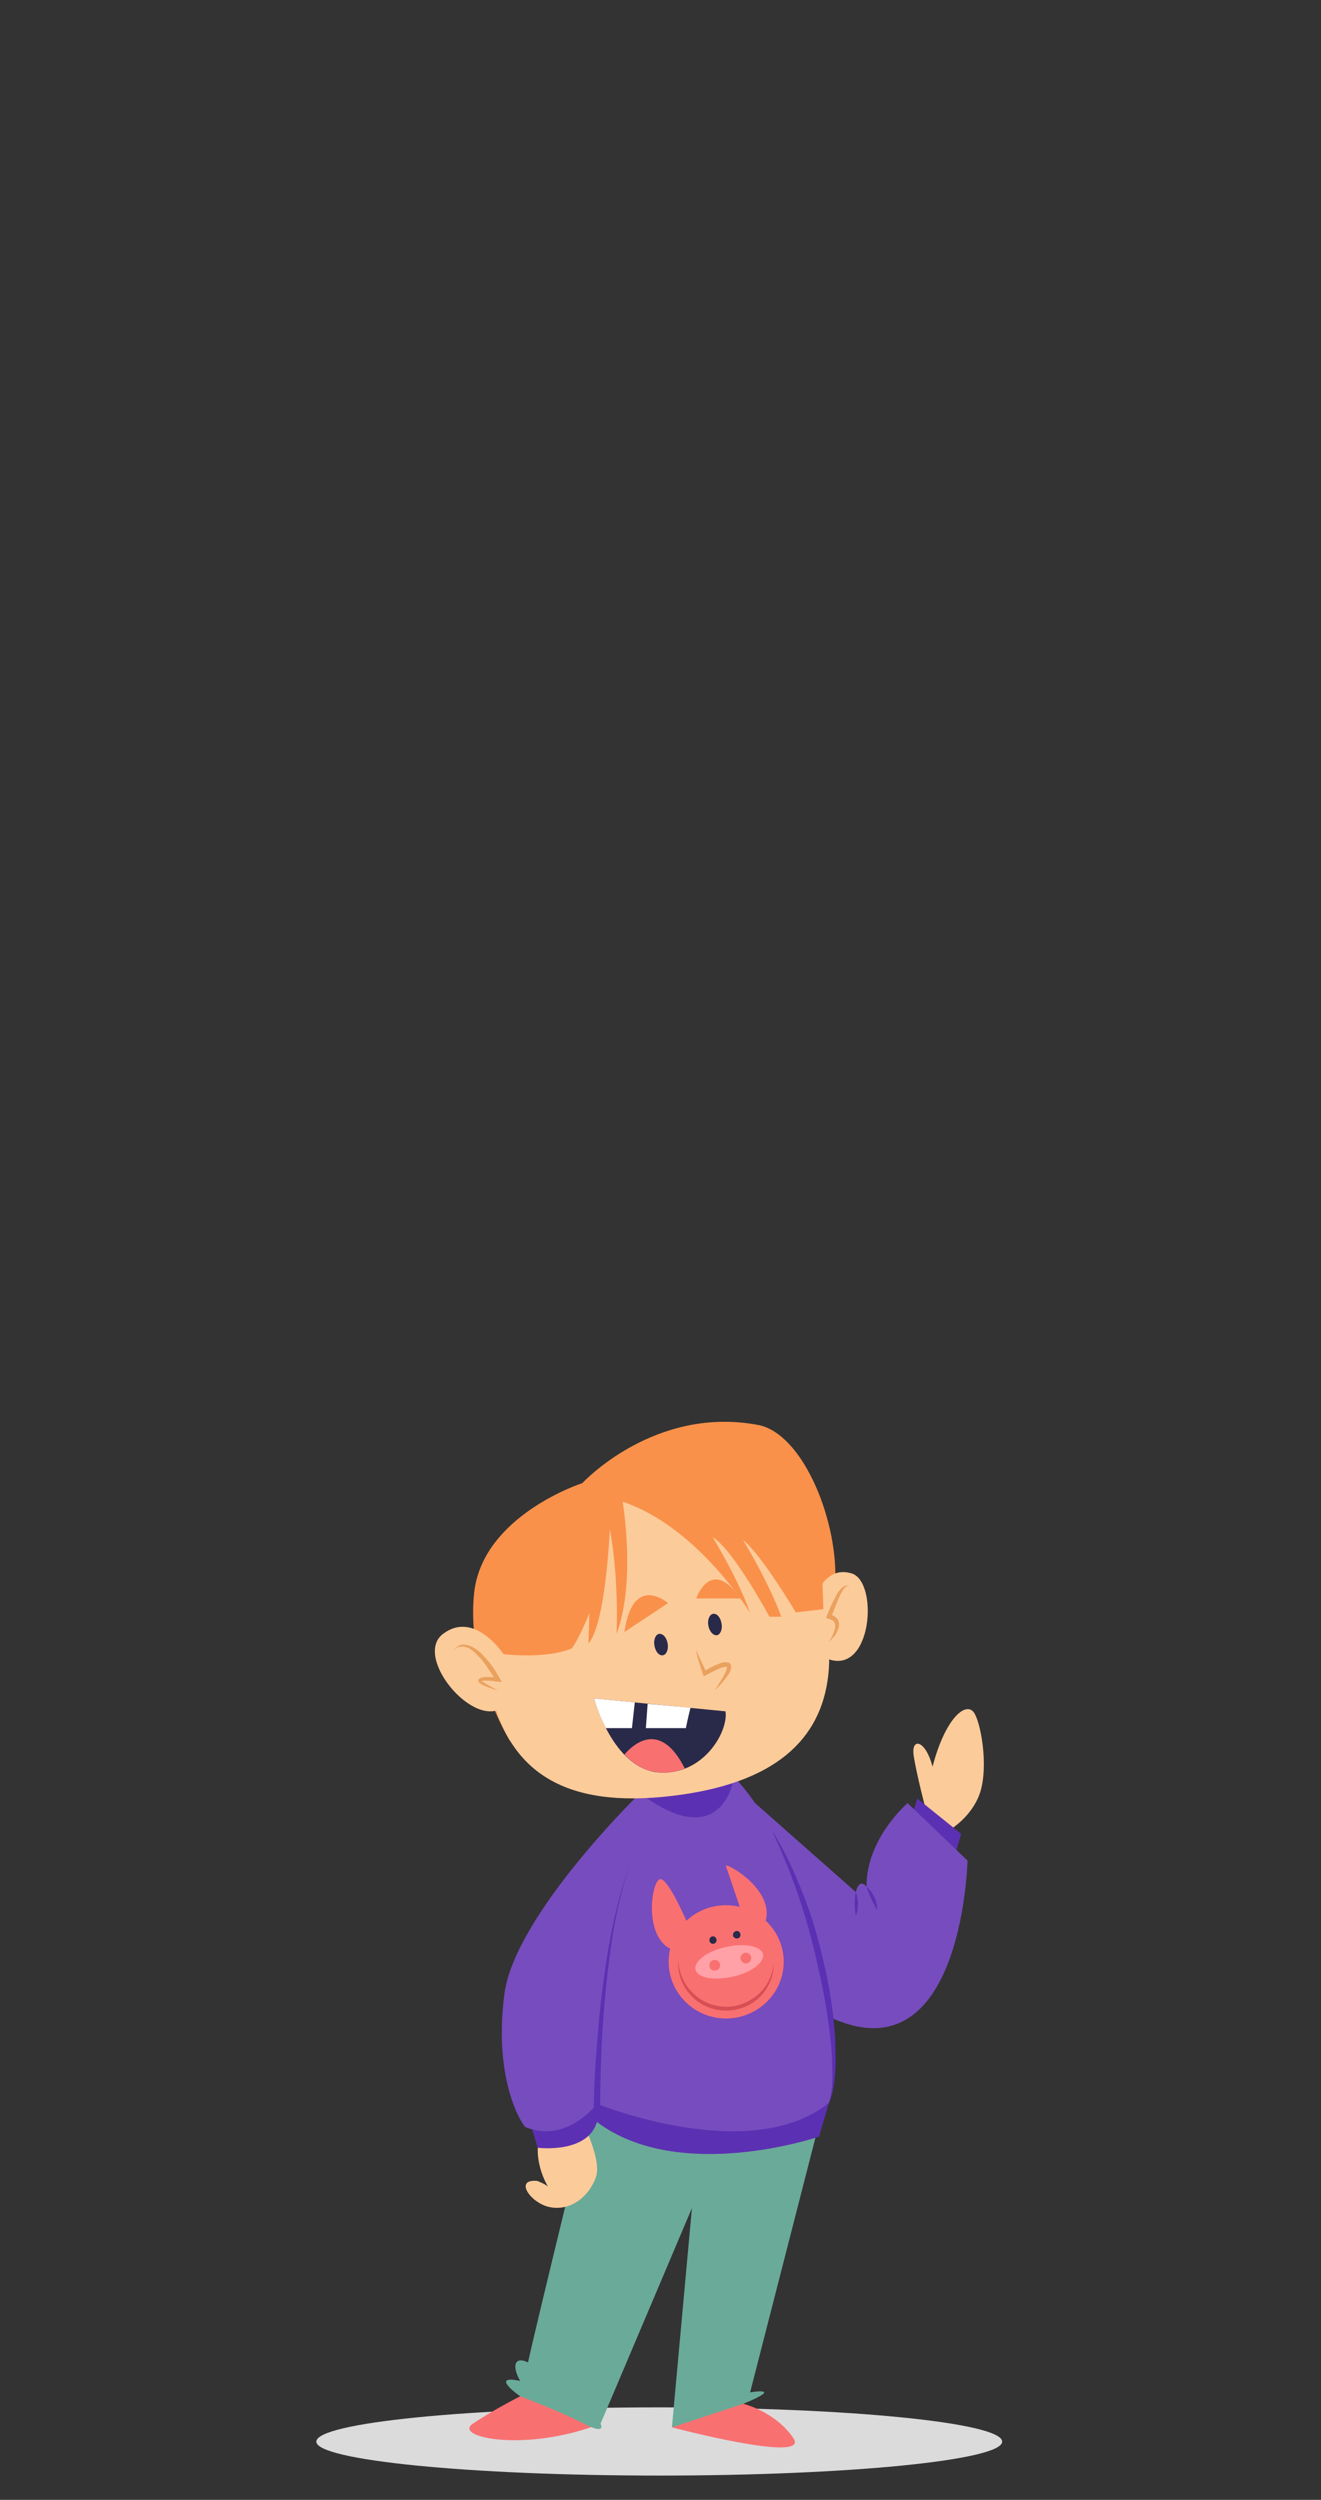 <svg version="1.2" xmlns="http://www.w3.org/2000/svg" viewBox="0 0 370 700" width="370" height="700">
	<rect x="0" y="0" width="370" height="700" fill="#333333" stroke="none"/>
	<title>3296433-ai</title>
	<style>
		.s0 { fill: #dbdbdb } 
		.s1 { fill: #f97071 } 
		.s2 { fill: #6aaa98 } 
		.s3 { fill: #fccb9a } 
		.s4 { fill: #5c30b2 } 
		.s5 { fill: #774cbe } 
		.s6 { fill: #f9914b } 
		.s7 { fill: #292a49 } 
		.s8 { fill: #ffffff } 
		.s9 { fill: #eaa15e } 
		.s10 { fill: #d84e55 } 
		.s11 { fill: #ffa1a6 } 
	</style>
	<path id="&lt;Path&gt;" class="s0" d="m184.7 693.2c-53.2 0-96.1-4.3-96.1-9.5 0-5.3 42.9-9.6 96.1-9.6 53.1 0 96 4.3 96 9.6 0 5.2-42.9 9.5-96 9.5z"/>
	<g id="OBJECTS">
		<g id="&lt;Group&gt;">
			<g id="&lt;Group&gt;">
				<path id="&lt;Path&gt;" class="s1" d="m145.7 671c0 0-7.7 3.9-13.3 7.7-5.6 3.8 14.9 8.1 35.8 0-11.6-6.3-11.6-10.2-11.6-10.2z"/>
				<path id="&lt;Path&gt;" class="s2" d="m230.6 590l-20.5 79.9c0 0 10-1.7-1.9 3.2-11.9 4.9-20 6.6-20 6.6l5.6-61.4-25.6 60.4c0 0 1.8 3.3-4.6 0-6.5-3.4-17.9-7.7-17.9-7.7 0 0-8.9-6.2 0-4.3-2.2-3.8-1.9-7.1 2.2-5.2 2.4-11.1 17.8-73.8 17.8-73.8l17.3-4.1 40.6 4.1"/>
				<path id="&lt;Path&gt;" class="s3" d="m259.4 507.1c0 0-2.8-10.7-3.5-15.6-0.7-5 3.3-4.4 5.3 3.2 3.6-13.8 9.5-18.5 11.7-15 2.1 3.5 4.2 16.6 1.1 23.6-3.1 7.1-9.9 10.2-9.9 10.2"/>
				<path id="&lt;Path&gt;" class="s4" d="m254.6 510.3c0.5-0.4 2.3-6.7 2.3-6.7l12.3 9.9-2.2 7.8"/>
				<path id="&lt;Path&gt;" class="s5" d="m211.5 504.9l28.2 24.9c0 0 0.9-4.1 3-1.5-0.1-13.5 11.5-23.4 11.5-23.4l16.8 16.1c0 0-1.5 65.9-43 41.5-41.5-24.4-21.5-34.5-21.5-34.5"/>
				<path id="&lt;Path&gt;" class="s3" d="m161.6 591.1c0 0 7.3 13.1 5.3 18.6-2 5.4-6.9 9.3-12.5 8.4-5.6-0.8-10.7-8.1-3.9-7.4 2.5 1 3 1.6 3 1.6 0 0-5.5-8.6-1.3-17.1"/>
				<path id="&lt;Path&gt;" class="s4" d="m232.2 588.8l-2.8 9.5c0 0-39 13.3-62.2-4.1-2.7 9-16.6 7.2-16.6 7.2l-2.6-8.6 16.3-16.1 26.7 2.9"/>
				<path id="&lt;Path&gt;" class="s5" d="m177.8 503.6c0 0-33.6 33.1-36.5 54.6-2.9 21.5 3.3 34.4 5.8 37.4 11.7 4.8 20.1-6.5 20.1-6.5 0 0 43 17.5 65-0.3 4.9-12.4-3.5-67.1-27.1-91.8-14.6-4.1-27.3 6.6-27.3 6.6z"/>
				<path id="&lt;Path&gt;" class="s4" d="m205.2 499.3c0 0-3.9 20.4-27.4 1.7 18.2-6.3 27.4-1.7 27.4-1.7z"/>
				<g id="&lt;Group&gt;">
					<path id="&lt;Path&gt;" class="s4" d="m232.2 588.8c1-3.2 1-6.5 0.9-9.8q0-2.5-0.2-4.9c-0.1-1.7-0.3-3.3-0.5-4.9q-1.2-9.8-3.5-19.4-2.1-9.7-5.3-19c-0.5-1.6-1.1-3.1-1.7-4.7-0.5-1.5-1.1-3.1-1.8-4.6-0.6-1.5-1.2-3-1.9-4.5q-1-2.3-2-4.5c3.5 5.6 6.3 11.6 8.7 17.8 2.5 6.2 4.3 12.6 5.8 19.1 1.5 6.4 2.6 13 3.1 19.6 0.1 1.7 0.2 3.3 0.2 5q0.1 2.5 0 5c-0.2 3.3-0.4 6.7-1.8 9.8z"/>
				</g>
				<path id="&lt;Path&gt;" class="s6" d="m163.1 415.3c0 0 20.3-22 49.7-16.2 12.6 3 22.2 27.7 21.1 44.7-1.1 17-31.6 29.9-31.6 29.9l-59.5 13.7c0 0-12.3-19.7-10-41.4 2.4-21.7 30.3-30.7 30.3-30.7z"/>
				<path id="&lt;Path&gt;" class="s3" d="m228 448.4c0 0 2.5-10.3 10.6-7.8 8 2.6 5.4 31.9-9.2 22.7"/>
				<path id="&lt;Path&gt;" class="s3" d="m223.7 422.3c0 0 10.3 28.7 8.3 46.7-2 18.1-14.9 30.5-43.9 33.9-29 3.4-48.2-5.5-51.9-36.7-3.8-31.3 51-54.8 51-54.8z"/>
				<path id="&lt;Path&gt;" class="s6" d="m174.4 420.5c0 0 3.8 22.4-1.7 37 0.6-17.3-1.9-29.3-1.9-29.3 0 0-1.1 26.6-6 32 0.3-8.5 0.3-8.5 0.3-8.5 0 0-3.3 8-5 9.9-8.8 3.6-23 1.1-23 1.1l-1.8-5.2c0 0 7.3-23.9 29.2-38.7 21.9-14.8 45.8-10.7 52.1-6 6.3 4.7 12.6 13.2 13.2 19.2 0.5 6 0.8 18.6 0.8 18.6l-7.7 0.9c0 0-9.6-16.2-14.8-20.3 8.2 13.7 10.7 21.5 10.7 21.5h-3.3c0 0-10.1-18.8-15.9-22.3 8.2 13.7 10.4 21.1 10.4 21.1 0 0-14.5-23.9-35.6-31z"/>
				<path id="&lt;Path&gt;" class="s3" d="m141.1 463.3c0 0-8.1-12.5-17-5.8-8.9 6.7 10.4 29 18.1 19.3"/>
				<path id="&lt;Path&gt;" class="s1" d="m208.2 673.1c0 0 9 2.2 14 9.6 5 7.3-34-3-34-3z"/>
				<path id="&lt;Path&gt;" class="s7" d="m203.2 479.2l-36.8-3.6c0 0 5.2 19.6 18 20.7 12.7 1 19.7-11.6 18.8-17.1z"/>
				<g id="&lt;Group&gt;">
					<g id="&lt;Group&gt;">
						<path id="&lt;Path&gt;" class="s8" d="m193.4 478.2l-12-1.1-0.5 6.8h11.2c0 0 0.7-3.4 1.3-5.7z"/>
					</g>
					<g id="&lt;Group&gt;">
						<path id="&lt;Path&gt;" class="s8" d="m177.8 476.7l-11.4-1.1c0 0 1 3.9 3.3 8.3h7.3z"/>
					</g>
				</g>
				<path id="&lt;Path&gt;" class="s1" d="m174.9 491.3c1.9 2 4.2 3.7 6.9 4.5q0.4 0.1 0.9 0.2 0.1 0 0.2 0 0.2 0.1 0.4 0.1 0.5 0.1 1.1 0.2c2.7 0.2 5.2-0.2 7.4-1.1-7-13.9-14.7-6.5-16.9-3.9z"/>
				<g id="&lt;Group&gt;">
					<g id="&lt;Group&gt;">
						<path id="&lt;Path&gt;" class="s9" d="m237.9 444.4c-0.4-0.4-0.8-0.3-1.1 0-0.3 0.3-0.6 0.7-0.8 1-0.5 0.8-0.8 1.6-1.2 2.4q-0.5 1.3-1 2.5l-1 2.6-0.4-0.9c0.8 0.3 1.6 0.6 2.2 1.4 0.5 0.9 0.5 1.8 0.2 2.6-0.2 0.8-0.6 1.4-1 2-0.5 0.6-1 1.2-1.6 1.7 0.8-1.3 1.5-2.6 1.7-3.9 0.1-0.7 0-1.3-0.3-1.7-0.3-0.4-0.9-0.6-1.5-0.8l-0.7-0.2 0.2-0.7c0.7-1.7 1.4-3.4 2.3-5 0.4-0.9 0.9-1.7 1.5-2.4 0.4-0.3 0.7-0.7 1.2-0.9 0.2-0.1 0.5-0.2 0.7-0.1 0.3 0 0.5 0.2 0.6 0.4z"/>
					</g>
					<g id="&lt;Group&gt;">
						<path id="&lt;Path&gt;" class="s9" d="m195 462.1c0.4 1.1 1 2.1 1.4 3.1q0.8 1.6 1.5 3.2l-0.8-0.3q1.6-1.1 3.5-1.9 0.9-0.4 1.9-0.7c0.4 0 0.7-0.1 1.2 0 0.2 0 0.5 0.1 0.8 0.3 0.2 0.3 0.3 0.6 0.3 0.9 0 0.9-0.4 1.5-0.7 2.1q-0.6 0.8-1.2 1.6c-0.8 1-1.7 2-2.7 2.9l2.1-3.3c0.3-0.6 0.6-1.1 0.9-1.7 0.2-0.5 0.5-1.2 0.4-1.5 0-0.2 0.1 0-0.1-0.1-0.1 0-0.4 0-0.7 0.1-0.6 0.1-1.1 0.3-1.7 0.6-1.2 0.5-2.3 1.1-3.4 1.7l-0.6 0.3-0.2-0.6q-0.6-1.6-1.1-3.3-0.3-0.8-0.5-1.7c-0.1-0.5-0.3-1.1-0.3-1.7z"/>
					</g>
					<g id="&lt;Group&gt;">
						<path id="&lt;Path&gt;" class="s9" d="m127.1 462.1c0.4-0.6 1-1.1 1.7-1.4 0.7-0.3 1.5-0.2 2.3 0 1.4 0.4 2.7 1.3 3.7 2.3q0.8 0.8 1.5 1.6 0.7 0.8 1.4 1.7c0.9 1.2 1.5 2.4 2.3 3.7l0.6 1-1.2-0.1q-1.3-0.2-2.7-0.3c-0.5 0-0.9 0-1.3 0q-0.4 0.1-0.6 0.1 0 0 0 0c0 0 0 0 0-0.1 0-0.1 0-0.1 0 0 0.5 0.5 1.4 1 2.2 1.4 0.8 0.5 1.6 0.9 2.5 1.3q-1.4-0.3-2.7-0.8c-0.9-0.4-1.7-0.6-2.6-1.4-0.1-0.1-0.3-0.3-0.2-0.7 0-0.1 0.1-0.2 0.2-0.3q0.1-0.1 0.3-0.2c0.2-0.1 0.5-0.2 0.8-0.2q0.7-0.2 1.4-0.1 1.4 0 2.8 0.1l-0.5 0.9c-0.8-1.2-1.6-2.4-2.4-3.5q-0.5-0.9-1.2-1.7-0.6-0.9-1.4-1.6c-0.9-1-1.9-2-3.2-2.5-0.6-0.2-1.2-0.3-1.9-0.2-0.7 0.1-1.3 0.5-1.8 1z"/>
					</g>
				</g>
				<path id="&lt;Path&gt;" class="s7" d="m187 460.2c0.3 1.6-0.3 3.1-1.3 3.3-1.1 0.2-2.1-1-2.4-2.7-0.3-1.6 0.3-3.1 1.3-3.3 1.1-0.1 2.1 1 2.4 2.7z"/>
				<path id="&lt;Path&gt;" class="s7" d="m202.1 454.6c0.3 1.6-0.3 3.1-1.3 3.3-1.1 0.1-2.1-1.1-2.4-2.7-0.3-1.6 0.3-3.1 1.3-3.3 1.1-0.2 2.1 1 2.4 2.7z"/>
				<g id="&lt;Group&gt;">
					<g id="&lt;Group&gt;">
						<path id="&lt;Path&gt;" class="s6" d="m187.1 448.9c0 0-9.8-8.6-12.2 8.1"/>
						<path id="&lt;Path&gt;" class="s6" d="m195 447.6c0 0 4.1-12 12.4 0"/>
					</g>
				</g>
				<g id="&lt;Group&gt;">
					<path id="&lt;Path&gt;" class="s4" d="m166.3 589.9c0.1-5.7 0.4-11.4 0.9-17.1 0.4-5.7 0.9-11.3 1.7-17 0.7-5.6 1.6-11.3 2.8-16.9 1.2-5.5 2.6-11.1 4.6-16.4-1.9 5.4-3.1 10.9-4.2 16.5-1 5.6-1.7 11.3-2.3 16.9-0.6 5.7-1 11.3-1.3 17-0.2 5.7-0.4 11.4-0.4 17z"/>
				</g>
				<g id="&lt;Group&gt;">
					<path id="&lt;Path&gt;" class="s4" d="m242.7 528.3c1 0.8 1.6 1.8 2.2 2.9 0.5 1.1 0.8 2.3 0.8 3.6-0.4-0.5-0.6-1.1-0.9-1.6-0.3-0.5-0.5-1-0.8-1.6-0.5-1.1-0.9-2.1-1.3-3.3z"/>
				</g>
				<g id="&lt;Group&gt;">
					<path id="&lt;Path&gt;" class="s4" d="m239.7 529.8c0.4 1.1 0.6 2.2 0.6 3.3 0 1.1-0.1 2.3-0.6 3.3-0.1-0.6-0.2-1.1-0.2-1.6-0.1-0.6-0.1-1.1-0.1-1.7 0-1 0-2.1 0.3-3.3z"/>
				</g>
				<path id="&lt;Path&gt;" class="s1" d="m219.5 549.9c-0.3 8.7-7.8 15.6-16.7 15.3-8.9-0.3-15.8-7.7-15.5-16.4 0.3-8.8 7.7-15.6 16.6-15.3 8.9 0.3 15.9 7.6 15.6 16.4z"/>
				<g id="&lt;Group&gt;">
					<path id="&lt;Path&gt;" class="s10" d="m216.7 549.8c0.1 3.4-1.4 7-4 9.5-2.5 2.5-6.2 3.8-9.8 3.7-3.6-0.1-7.1-1.7-9.5-4.4-2.5-2.6-3.7-6.3-3.4-9.7 0.1 3.4 1.6 6.8 4 9.1 2.3 2.4 5.6 3.8 8.9 3.9 3.4 0.2 6.7-1.1 9.3-3.3 2.5-2.1 4.2-5.4 4.5-8.8z"/>
				</g>
				<path id="&lt;Path&gt;" class="s1" d="m193.4 540.5c0 0-5.5-13.4-8.2-14.3-2.8-0.9-5.7 18.7 4.9 20.2"/>
				<path id="&lt;Path&gt;" class="s1" d="m208.7 538.4c0 0-4.9-14.6-5.4-15.9-0.5-1.3 15.2 7.1 10.6 16.9"/>
				<path id="&lt;Path&gt;" class="s11" d="m213.7 547.2c0.5 2.3-3.3 5.2-8.5 6.3-5.3 1.2-9.9 0.3-10.4-2-0.5-2.3 3.3-5.2 8.5-6.3 5.2-1.2 9.9-0.3 10.4 2z"/>
				<path id="&lt;Path&gt;" class="s1" d="m200.2 551.8c-0.9 0-1.5-0.6-1.5-1.5 0-0.8 0.6-1.5 1.5-1.5 0.8 0 1.5 0.7 1.5 1.5 0 0.9-0.7 1.5-1.5 1.5z"/>
				<path id="&lt;Path&gt;" class="s7" d="m199.7 544.3c-0.6 0-1-0.5-1-1 0-0.6 0.4-1.1 1-1.1 0.6 0 1 0.5 1 1.1 0 0.5-0.4 1-1 1z"/>
				<path id="&lt;Path&gt;" class="s7" d="m206.4 542.8c-0.6 0-1.1-0.4-1.1-1 0-0.6 0.5-1.1 1.1-1.1 0.6 0 1 0.5 1 1.1 0 0.6-0.4 1-1 1z"/>
				<path id="&lt;Path&gt;" class="s1" d="m208.9 549.8c-0.8 0-1.5-0.7-1.5-1.5 0-0.8 0.7-1.5 1.5-1.5 0.9 0 1.5 0.7 1.5 1.5 0 0.8-0.6 1.5-1.5 1.5z"/>
			</g>
		</g>
	</g>
</svg>